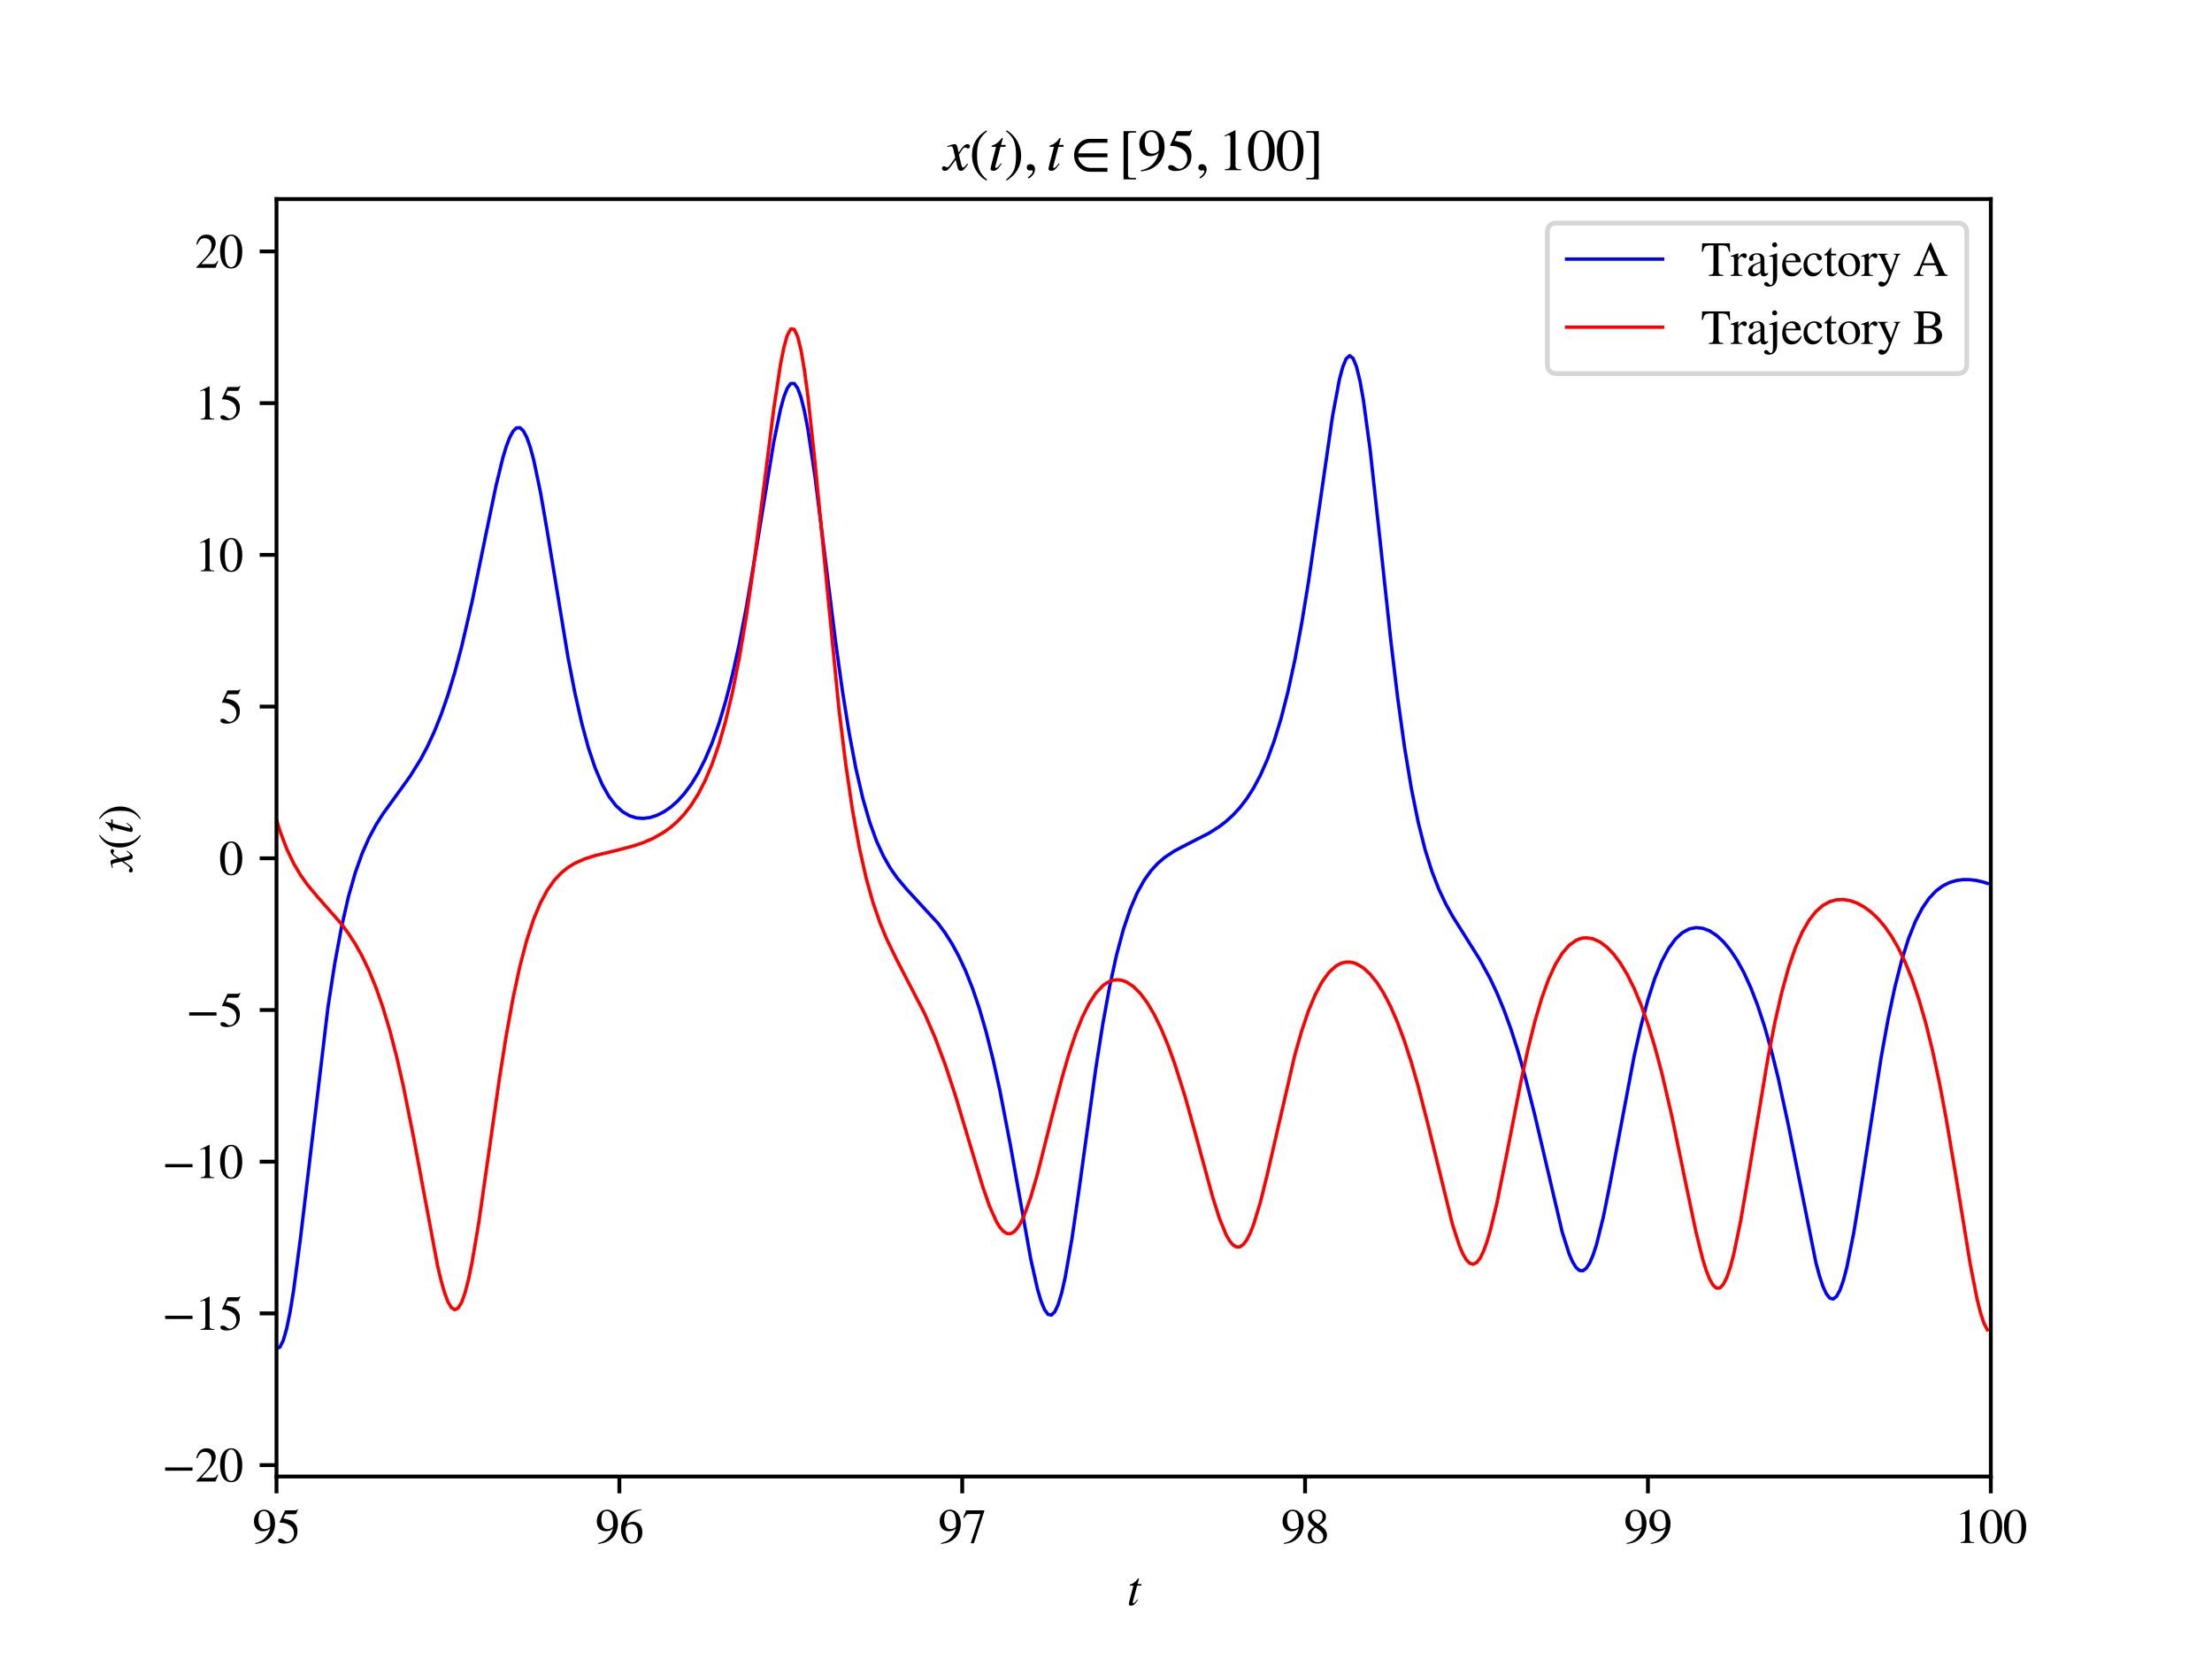 <?xml version="1.0" encoding="utf-8" standalone="no"?>
<!DOCTYPE svg PUBLIC "-//W3C//DTD SVG 1.1//EN"
  "http://www.w3.org/Graphics/SVG/1.1/DTD/svg11.dtd">
<svg xmlns:xlink="http://www.w3.org/1999/xlink" width="460.8pt" height="345.6pt" viewBox="0 0 460.8 345.6" xmlns="http://www.w3.org/2000/svg" version="1.1">
 <defs>
  <style type="text/css">*{stroke-linejoin: round; stroke-linecap: butt}</style>
 </defs>
 <g id="figure_1">
  <g id="patch_1">
   <path d="M 0 345.6 
L 460.8 345.6 
L 460.8 0 
L 0 0 
z
" style="fill: #ffffff"/>
  </g>
  <g id="axes_1">
   <g id="patch_2">
    <path d="M 57.6 307.584 
L 414.72 307.584 
L 414.72 41.472 
L 57.6 41.472 
z
" style="fill: #ffffff"/>
   </g>
   <g id="matplotlib.axis_1">
    <g id="xtick_1">
     <g id="line2d_1">
      <defs>
       <path id="ma83ec27b51" d="M 0 0 
L 0 3.5 
" style="stroke: #000000; stroke-width: 0.8"/>
      </defs>
      <g>
       <use xlink:href="#ma83ec27b51" x="57.6" y="307.584" style="stroke: #000000; stroke-width: 0.8"/>
      </g>
     </g>
     <g id="text_1">
      <!-- 95 -->
      <g transform="translate(52.6 321.414) scale(0.1 -0.1)">
       <defs>
        <path id="STIXGeneral-Regular-39" d="M 378 -141 
L 358 -13 
Q 1094 115 1603 608 
Q 2112 1101 2304 1882 
Q 1933 1517 1344 1517 
Q 826 1517 509 1875 
Q 192 2234 192 2816 
Q 192 3462 573 3894 
Q 954 4326 1523 4326 
Q 2131 4326 2528 3840 
Q 2938 3328 2938 2522 
Q 2938 1958 2742 1462 
Q 2547 966 2170 621 
Q 1773 262 1395 105 
Q 1018 -51 378 -141 
z
M 2317 2272 
L 2317 2522 
Q 2317 4147 1472 4147 
Q 1171 4147 1005 3930 
Q 909 3802 845 3546 
Q 781 3290 781 3034 
Q 781 2464 995 2128 
Q 1210 1792 1568 1792 
Q 1824 1792 2070 1917 
Q 2317 2042 2317 2272 
z
" transform="scale(0.016)"/>
        <path id="STIXGeneral-Regular-35" d="M 2803 4358 
L 2573 3814 
Q 2534 3731 2400 3731 
L 1158 3731 
L 902 3187 
Q 1606 3053 1920 2896 
Q 2234 2739 2502 2368 
Q 2726 2061 2726 1555 
Q 2726 1094 2576 780 
Q 2426 467 2099 224 
Q 1664 -90 1011 -90 
Q 646 -90 422 19 
Q 198 128 198 307 
Q 198 550 486 550 
Q 717 550 960 352 
Q 1210 147 1414 147 
Q 1747 147 2012 480 
Q 2278 813 2278 1229 
Q 2278 1843 1850 2189 
Q 1293 2637 486 2637 
Q 410 2637 410 2688 
L 416 2720 
L 1114 4237 
L 2438 4237 
Q 2547 4237 2608 4269 
Q 2669 4301 2746 4403 
L 2803 4358 
z
" transform="scale(0.016)"/>
       </defs>
       <use xlink:href="#STIXGeneral-Regular-39"/>
       <use xlink:href="#STIXGeneral-Regular-35" x="50"/>
      </g>
     </g>
    </g>
    <g id="xtick_2">
     <g id="line2d_2">
      <g>
       <use xlink:href="#ma83ec27b51" x="129.024" y="307.584" style="stroke: #000000; stroke-width: 0.8"/>
      </g>
     </g>
     <g id="text_2">
      <!-- 96 -->
      <g transform="translate(124.024 321.414) scale(0.1 -0.1)">
       <defs>
        <path id="STIXGeneral-Regular-36" d="M 2854 4378 
L 2867 4275 
Q 2112 4154 1606 3664 
Q 1101 3174 973 2451 
Q 1344 2739 1786 2739 
Q 2349 2739 2672 2380 
Q 2995 2022 2995 1402 
Q 2995 774 2669 378 
Q 2291 -90 1651 -90 
Q 870 -90 518 557 
Q 218 1107 218 1786 
Q 218 2835 915 3552 
Q 1312 3962 1731 4131 
Q 2150 4301 2854 4378 
z
M 2419 1203 
Q 2419 2445 1555 2445 
Q 1235 2445 1024 2275 
Q 813 2106 813 1702 
Q 813 954 1046 522 
Q 1280 90 1722 90 
Q 2061 90 2240 394 
Q 2419 698 2419 1203 
z
" transform="scale(0.016)"/>
       </defs>
       <use xlink:href="#STIXGeneral-Regular-39"/>
       <use xlink:href="#STIXGeneral-Regular-36" x="50"/>
      </g>
     </g>
    </g>
    <g id="xtick_3">
     <g id="line2d_3">
      <g>
       <use xlink:href="#ma83ec27b51" x="200.448" y="307.584" style="stroke: #000000; stroke-width: 0.8"/>
      </g>
     </g>
     <g id="text_3">
      <!-- 97 -->
      <g transform="translate(195.448 321.414) scale(0.1 -0.1)">
       <defs>
        <path id="STIXGeneral-Regular-37" d="M 2874 4134 
L 1517 -51 
L 1101 -51 
L 2368 3763 
L 992 3763 
Q 717 3763 582 3667 
Q 448 3571 243 3238 
L 128 3296 
L 512 4237 
L 2874 4237 
L 2874 4134 
z
" transform="scale(0.016)"/>
       </defs>
       <use xlink:href="#STIXGeneral-Regular-39"/>
       <use xlink:href="#STIXGeneral-Regular-37" x="50"/>
      </g>
     </g>
    </g>
    <g id="xtick_4">
     <g id="line2d_4">
      <g>
       <use xlink:href="#ma83ec27b51" x="271.872" y="307.584" style="stroke: #000000; stroke-width: 0.8"/>
      </g>
     </g>
     <g id="text_4">
      <!-- 98 -->
      <g transform="translate(266.872 321.414) scale(0.1 -0.1)">
       <defs>
        <path id="STIXGeneral-Regular-38" d="M 2848 992 
Q 2848 499 2505 204 
Q 2163 -90 1587 -90 
Q 1050 -90 704 204 
Q 358 499 358 954 
Q 358 1293 524 1533 
Q 691 1773 1190 2125 
Q 710 2522 553 2765 
Q 397 3008 397 3328 
Q 397 3782 745 4054 
Q 1094 4326 1638 4326 
Q 2106 4326 2410 4060 
Q 2714 3795 2714 3411 
Q 2714 3059 2531 2848 
Q 2349 2637 1856 2374 
Q 2432 1990 2640 1689 
Q 2848 1389 2848 992 
z
M 2272 3411 
Q 2272 3744 2086 3945 
Q 1901 4147 1574 4147 
Q 1248 4147 1059 3977 
Q 870 3808 870 3513 
Q 870 3219 1059 2979 
Q 1248 2739 1670 2490 
Q 1997 2682 2134 2896 
Q 2272 3110 2272 3411 
z
M 1734 1741 
L 1357 1997 
Q 1075 1766 960 1545 
Q 845 1325 845 1011 
Q 845 576 1065 333 
Q 1286 90 1658 90 
Q 1971 90 2166 285 
Q 2362 480 2362 794 
Q 2362 1082 2214 1299 
Q 2067 1517 1734 1741 
z
" transform="scale(0.016)"/>
       </defs>
       <use xlink:href="#STIXGeneral-Regular-39"/>
       <use xlink:href="#STIXGeneral-Regular-38" x="50"/>
      </g>
     </g>
    </g>
    <g id="xtick_5">
     <g id="line2d_5">
      <g>
       <use xlink:href="#ma83ec27b51" x="343.296" y="307.584" style="stroke: #000000; stroke-width: 0.8"/>
      </g>
     </g>
     <g id="text_5">
      <!-- 99 -->
      <g transform="translate(338.296 321.414) scale(0.1 -0.1)">
       <use xlink:href="#STIXGeneral-Regular-39"/>
       <use xlink:href="#STIXGeneral-Regular-39" x="50"/>
      </g>
     </g>
    </g>
    <g id="xtick_6">
     <g id="line2d_6">
      <g>
       <use xlink:href="#ma83ec27b51" x="414.72" y="307.584" style="stroke: #000000; stroke-width: 0.8"/>
      </g>
     </g>
     <g id="text_6">
      <!-- 100 -->
      <g transform="translate(407.22 321.414) scale(0.1 -0.1)">
       <defs>
        <path id="STIXGeneral-Regular-31" d="M 2522 0 
L 755 0 
L 755 96 
Q 1107 115 1235 227 
Q 1363 339 1363 608 
L 1363 3482 
Q 1363 3795 1171 3795 
Q 1082 3795 883 3718 
L 710 3654 
L 710 3744 
L 1856 4326 
L 1914 4307 
L 1914 486 
Q 1914 275 2042 185 
Q 2170 96 2522 96 
L 2522 0 
z
" transform="scale(0.016)"/>
        <path id="STIXGeneral-Regular-30" d="M 3046 2112 
Q 3046 1683 2963 1302 
Q 2880 922 2717 602 
Q 2554 282 2266 96 
Q 1978 -90 1600 -90 
Q 1210 -90 915 108 
Q 621 307 461 640 
Q 301 973 227 1350 
Q 154 1728 154 2150 
Q 154 2746 301 3222 
Q 448 3699 790 4012 
Q 1133 4326 1626 4326 
Q 2253 4326 2649 3712 
Q 3046 3098 3046 2112 
z
M 2432 2080 
Q 2432 3091 2217 3625 
Q 2003 4160 1587 4160 
Q 1190 4160 979 3622 
Q 768 3085 768 2106 
Q 768 1120 979 598 
Q 1190 77 1600 77 
Q 2003 77 2217 598 
Q 2432 1120 2432 2080 
z
" transform="scale(0.016)"/>
       </defs>
       <use xlink:href="#STIXGeneral-Regular-31"/>
       <use xlink:href="#STIXGeneral-Regular-30" x="50"/>
       <use xlink:href="#STIXGeneral-Regular-30" x="100"/>
      </g>
     </g>
    </g>
    <g id="text_7">
     <!-- $t$ -->
     <g transform="translate(234.76 334.414) scale(0.1 -0.1)">
      <defs>
       <path id="STIXGeneral-Italic-74" d="M 1894 2739 
L 1862 2534 
L 1325 2534 
L 768 435 
Q 755 384 755 346 
Q 755 243 851 243 
Q 928 243 1030 342 
Q 1133 442 1370 749 
L 1453 704 
Q 1158 256 969 93 
Q 781 -70 538 -70 
Q 243 -70 243 166 
Q 243 230 346 640 
L 845 2534 
L 365 2534 
L 358 2573 
Q 358 2688 570 2733 
Q 730 2771 992 2979 
Q 1254 3187 1421 3437 
Q 1459 3494 1510 3494 
Q 1568 3494 1568 3443 
Q 1568 3411 1562 3398 
L 1382 2739 
L 1894 2739 
z
" transform="scale(0.016)"/>
      </defs>
      <use xlink:href="#STIXGeneral-Italic-74" transform="translate(0 0.406)"/>
     </g>
    </g>
   </g>
   <g id="matplotlib.axis_2">
    <g id="ytick_1">
     <g id="line2d_7">
      <defs>
       <path id="mdfcb21bd30" d="M 0 0 
L -3.5 0 
" style="stroke: #000000; stroke-width: 0.8"/>
      </defs>
      <g>
       <use xlink:href="#mdfcb21bd30" x="57.6" y="305.209" style="stroke: #000000; stroke-width: 0.8"/>
      </g>
     </g>
     <g id="text_8">
      <!-- −20 -->
      <g transform="translate(33.75 308.624) scale(0.1 -0.1)">
       <defs>
        <path id="STIXGeneral-Regular-2212" d="M 3974 1408 
L 410 1408 
L 410 1830 
L 3974 1830 
L 3974 1408 
z
" transform="scale(0.016)"/>
        <path id="STIXGeneral-Regular-32" d="M 3034 877 
L 2688 0 
L 186 0 
L 186 77 
L 1325 1286 
Q 1773 1754 1965 2144 
Q 2157 2534 2157 2950 
Q 2157 3379 1920 3616 
Q 1683 3853 1267 3853 
Q 922 3853 720 3673 
Q 518 3494 326 3021 
L 192 3053 
Q 301 3648 630 3987 
Q 960 4326 1523 4326 
Q 2054 4326 2380 4006 
Q 2707 3686 2707 3200 
Q 2707 2477 1888 1613 
L 832 486 
L 2330 486 
Q 2541 486 2665 569 
Q 2790 653 2944 915 
L 3034 877 
z
" transform="scale(0.016)"/>
       </defs>
       <use xlink:href="#STIXGeneral-Regular-2212"/>
       <use xlink:href="#STIXGeneral-Regular-32" x="68.5"/>
       <use xlink:href="#STIXGeneral-Regular-30" x="118.5"/>
      </g>
     </g>
    </g>
    <g id="ytick_2">
     <g id="line2d_8">
      <g>
       <use xlink:href="#mdfcb21bd30" x="57.6" y="273.605" style="stroke: #000000; stroke-width: 0.8"/>
      </g>
     </g>
     <g id="text_9">
      <!-- −15 -->
      <g transform="translate(33.75 277.02) scale(0.1 -0.1)">
       <use xlink:href="#STIXGeneral-Regular-2212"/>
       <use xlink:href="#STIXGeneral-Regular-31" x="68.5"/>
       <use xlink:href="#STIXGeneral-Regular-35" x="118.5"/>
      </g>
     </g>
    </g>
    <g id="ytick_3">
     <g id="line2d_9">
      <g>
       <use xlink:href="#mdfcb21bd30" x="57.6" y="242.001" style="stroke: #000000; stroke-width: 0.8"/>
      </g>
     </g>
     <g id="text_10">
      <!-- −10 -->
      <g transform="translate(33.75 245.416) scale(0.1 -0.1)">
       <use xlink:href="#STIXGeneral-Regular-2212"/>
       <use xlink:href="#STIXGeneral-Regular-31" x="68.5"/>
       <use xlink:href="#STIXGeneral-Regular-30" x="118.5"/>
      </g>
     </g>
    </g>
    <g id="ytick_4">
     <g id="line2d_10">
      <g>
       <use xlink:href="#mdfcb21bd30" x="57.6" y="210.397" style="stroke: #000000; stroke-width: 0.8"/>
      </g>
     </g>
     <g id="text_11">
      <!-- −5 -->
      <g transform="translate(38.75 213.812) scale(0.1 -0.1)">
       <use xlink:href="#STIXGeneral-Regular-2212"/>
       <use xlink:href="#STIXGeneral-Regular-35" x="68.5"/>
      </g>
     </g>
    </g>
    <g id="ytick_5">
     <g id="line2d_11">
      <g>
       <use xlink:href="#mdfcb21bd30" x="57.6" y="178.793" style="stroke: #000000; stroke-width: 0.8"/>
      </g>
     </g>
     <g id="text_12">
      <!-- 0 -->
      <g transform="translate(45.6 182.207) scale(0.1 -0.1)">
       <use xlink:href="#STIXGeneral-Regular-30"/>
      </g>
     </g>
    </g>
    <g id="ytick_6">
     <g id="line2d_12">
      <g>
       <use xlink:href="#mdfcb21bd30" x="57.6" y="147.188" style="stroke: #000000; stroke-width: 0.8"/>
      </g>
     </g>
     <g id="text_13">
      <!-- 5 -->
      <g transform="translate(45.6 150.603) scale(0.1 -0.1)">
       <use xlink:href="#STIXGeneral-Regular-35"/>
      </g>
     </g>
    </g>
    <g id="ytick_7">
     <g id="line2d_13">
      <g>
       <use xlink:href="#mdfcb21bd30" x="57.6" y="115.584" style="stroke: #000000; stroke-width: 0.8"/>
      </g>
     </g>
     <g id="text_14">
      <!-- 10 -->
      <g transform="translate(40.6 118.999) scale(0.1 -0.1)">
       <use xlink:href="#STIXGeneral-Regular-31"/>
       <use xlink:href="#STIXGeneral-Regular-30" x="50"/>
      </g>
     </g>
    </g>
    <g id="ytick_8">
     <g id="line2d_14">
      <g>
       <use xlink:href="#mdfcb21bd30" x="57.6" y="83.98" style="stroke: #000000; stroke-width: 0.8"/>
      </g>
     </g>
     <g id="text_15">
      <!-- 15 -->
      <g transform="translate(40.6 87.395) scale(0.1 -0.1)">
       <use xlink:href="#STIXGeneral-Regular-31"/>
       <use xlink:href="#STIXGeneral-Regular-35" x="50"/>
      </g>
     </g>
    </g>
    <g id="ytick_9">
     <g id="line2d_15">
      <g>
       <use xlink:href="#mdfcb21bd30" x="57.6" y="52.376" style="stroke: #000000; stroke-width: 0.8"/>
      </g>
     </g>
     <g id="text_16">
      <!-- 20 -->
      <g transform="translate(40.6 55.791) scale(0.1 -0.1)">
       <use xlink:href="#STIXGeneral-Regular-32"/>
       <use xlink:href="#STIXGeneral-Regular-30" x="50"/>
      </g>
     </g>
    </g>
    <g id="text_17">
     <!-- $x(t)$ -->
     <g transform="translate(27.58 181.478) rotate(-90) scale(0.1 -0.1)">
      <defs>
       <path id="STIXGeneral-Italic-78" d="M 1555 2272 
L 1632 1907 
Q 1971 2426 2179 2624 
Q 2387 2822 2598 2822 
Q 2714 2822 2787 2755 
Q 2861 2688 2861 2585 
Q 2861 2483 2800 2419 
Q 2739 2355 2643 2355 
Q 2586 2355 2490 2409 
Q 2394 2464 2310 2464 
Q 2125 2464 1683 1690 
Q 1683 1606 1734 1402 
L 1939 544 
Q 2003 282 2131 282 
Q 2234 282 2432 538 
Q 2451 563 2476 598 
Q 2502 634 2521 662 
Q 2541 691 2566 717 
L 2662 659 
Q 2387 230 2227 80 
Q 2067 -70 1882 -70 
Q 1728 -70 1645 26 
Q 1562 122 1504 365 
L 1318 1126 
L 755 365 
Q 557 96 432 13 
Q 307 -70 147 -70 
Q 0 -70 -86 0 
Q -173 70 -173 198 
Q -173 294 -112 361 
Q -51 429 45 429 
Q 122 429 250 358 
Q 346 301 416 301 
Q 525 301 742 614 
L 1267 1357 
L 1088 2150 
Q 1024 2432 969 2509 
Q 915 2586 794 2586 
Q 717 2586 544 2541 
L 429 2509 
L 410 2611 
L 480 2637 
Q 992 2822 1229 2822 
Q 1350 2822 1420 2707 
Q 1491 2592 1555 2272 
z
" transform="scale(0.016)"/>
       <path id="STIXGeneral-Regular-28" d="M 1946 -1030 
L 1869 -1133 
Q 1126 -710 716 32 
Q 307 774 307 1613 
Q 307 3386 1888 4326 
L 1946 4224 
Q 1293 3667 1075 3126 
Q 858 2586 858 1632 
Q 858 685 1082 96 
Q 1306 -493 1946 -1030 
z
" transform="scale(0.016)"/>
       <path id="STIXGeneral-Regular-29" d="M 186 4224 
L 262 4326 
Q 992 3891 1408 3148 
Q 1824 2406 1824 1581 
Q 1824 -166 243 -1133 
L 186 -1030 
Q 845 -486 1059 54 
Q 1274 595 1274 1562 
Q 1274 2534 1059 3120 
Q 845 3706 186 4224 
z
" transform="scale(0.016)"/>
      </defs>
      <use xlink:href="#STIXGeneral-Italic-78" transform="translate(0 0.406)"/>
      <use xlink:href="#STIXGeneral-Regular-28" transform="translate(44.4 0.406)"/>
      <use xlink:href="#STIXGeneral-Italic-74" transform="translate(77.7 0.406)"/>
      <use xlink:href="#STIXGeneral-Regular-29" transform="translate(105.5 0.406)"/>
     </g>
    </g>
   </g>
   <g id="line2d_16">
    <path d="M 56.886 280.213 
L 57.6 280.954 
L 58.314 280.623 
L 59.028 279.192 
L 59.743 276.682 
L 60.457 273.166 
L 61.171 268.76 
L 62.6 257.898 
L 68.314 209.894 
L 69.742 200.664 
L 71.171 192.994 
L 72.599 186.756 
L 74.028 181.748 
L 75.456 177.742 
L 76.884 174.513 
L 78.313 171.857 
L 79.741 169.593 
L 82.598 165.644 
L 85.455 161.678 
L 87.598 158.227 
L 89.027 155.542 
L 90.455 152.458 
L 91.884 148.898 
L 93.312 144.791 
L 94.74 140.078 
L 96.169 134.72 
L 98.312 125.496 
L 101.169 111.594 
L 103.311 101.274 
L 104.74 95.419 
L 105.454 93.048 
L 106.168 91.161 
L 106.883 89.834 
L 107.597 89.131 
L 108.311 89.097 
L 109.025 89.757 
L 109.74 91.109 
L 110.454 93.125 
L 111.168 95.755 
L 112.596 102.558 
L 114.025 110.798 
L 118.31 136.838 
L 119.739 144.235 
L 121.167 150.583 
L 122.596 155.854 
L 124.024 160.104 
L 125.453 163.435 
L 126.881 165.97 
L 128.31 167.829 
L 129.738 169.125 
L 131.167 169.952 
L 132.595 170.388 
L 134.024 170.489 
L 135.452 170.297 
L 136.881 169.836 
L 138.309 169.115 
L 139.738 168.13 
L 141.166 166.863 
L 142.595 165.286 
L 144.023 163.356 
L 145.452 161.019 
L 146.88 158.207 
L 148.308 154.843 
L 149.737 150.837 
L 151.165 146.095 
L 152.594 140.528 
L 154.022 134.067 
L 155.451 126.692 
L 157.594 114.121 
L 161.165 92.209 
L 162.593 85.248 
L 163.308 82.661 
L 164.022 80.839 
L 164.736 79.888 
L 165.45 79.885 
L 166.164 80.868 
L 166.879 82.831 
L 167.593 85.727 
L 168.307 89.466 
L 169.736 98.974 
L 171.878 116.078 
L 174.021 133.316 
L 175.45 143.636 
L 176.878 152.601 
L 178.307 160.129 
L 179.735 166.29 
L 181.164 171.244 
L 182.592 175.186 
L 184.02 178.317 
L 185.449 180.824 
L 186.877 182.876 
L 189.02 185.41 
L 195.448 192.386 
L 196.877 194.331 
L 198.305 196.575 
L 199.734 199.194 
L 201.162 202.265 
L 202.591 205.872 
L 204.019 210.1 
L 205.448 215.03 
L 206.876 220.728 
L 208.305 227.224 
L 210.447 238.363 
L 214.733 262.314 
L 216.161 268.663 
L 216.876 271.062 
L 217.59 272.801 
L 218.304 273.789 
L 219.018 273.959 
L 219.732 273.274 
L 220.447 271.731 
L 221.161 269.361 
L 221.875 266.229 
L 223.304 258.078 
L 224.732 248.223 
L 228.303 222.377 
L 229.732 213.328 
L 231.16 205.508 
L 232.589 198.969 
L 234.017 193.642 
L 235.446 189.39 
L 236.874 186.048 
L 238.303 183.449 
L 239.731 181.437 
L 241.16 179.876 
L 242.588 178.649 
L 244.731 177.228 
L 247.588 175.742 
L 251.873 173.553 
L 254.016 172.185 
L 255.444 171.084 
L 256.873 169.783 
L 258.301 168.231 
L 259.73 166.372 
L 261.158 164.138 
L 262.587 161.45 
L 264.015 158.214 
L 265.444 154.326 
L 266.872 149.667 
L 268.301 144.115 
L 269.729 137.556 
L 271.158 129.914 
L 272.586 121.192 
L 274.729 106.48 
L 277.586 86.737 
L 279.014 79.102 
L 279.729 76.423 
L 280.443 74.712 
L 281.157 74.094 
L 281.871 74.648 
L 282.586 76.395 
L 283.3 79.303 
L 284.014 83.278 
L 285.443 93.844 
L 287.585 113.449 
L 289.728 133.397 
L 291.156 145.316 
L 292.585 155.628 
L 294.013 164.254 
L 295.442 171.302 
L 296.87 176.979 
L 298.299 181.534 
L 299.727 185.215 
L 301.156 188.251 
L 302.584 190.846 
L 305.441 195.386 
L 308.298 199.946 
L 310.441 203.885 
L 311.869 206.921 
L 313.298 210.373 
L 314.726 214.304 
L 316.155 218.763 
L 317.583 223.774 
L 319.726 232.275 
L 325.44 256.67 
L 326.868 261.172 
L 327.583 262.829 
L 328.297 264.005 
L 329.011 264.651 
L 329.725 264.728 
L 330.44 264.218 
L 331.154 263.12 
L 331.868 261.454 
L 332.582 259.257 
L 334.011 253.504 
L 335.439 246.429 
L 340.439 219.93 
L 341.868 213.627 
L 343.296 208.254 
L 344.724 203.829 
L 346.153 200.308 
L 347.581 197.61 
L 349.01 195.641 
L 350.438 194.309 
L 351.867 193.531 
L 353.295 193.239 
L 354.724 193.382 
L 356.152 193.926 
L 357.581 194.855 
L 359.009 196.168 
L 360.438 197.88 
L 361.866 200.02 
L 363.295 202.629 
L 364.723 205.758 
L 366.152 209.465 
L 367.58 213.811 
L 369.009 218.848 
L 370.437 224.603 
L 372.58 234.521 
L 378.294 263.051 
L 379.008 265.717 
L 379.722 267.887 
L 380.436 269.475 
L 381.151 270.402 
L 381.865 270.613 
L 382.579 270.074 
L 383.293 268.78 
L 384.008 266.754 
L 384.722 264.05 
L 386.15 256.921 
L 387.579 248.178 
L 391.864 220.368 
L 393.293 212.472 
L 394.721 205.703 
L 396.15 200.083 
L 397.578 195.543 
L 399.007 191.963 
L 400.435 189.205 
L 401.864 187.131 
L 403.292 185.614 
L 404.721 184.547 
L 406.149 183.839 
L 407.578 183.42 
L 409.006 183.237 
L 410.435 183.252 
L 411.863 183.44 
L 413.292 183.789 
L 414.006 184.023 
L 414.006 184.023 
" clip-path="url(#p97658f0c52)" style="fill: none; stroke: #0000ff; stroke-width: 0.7; stroke-linecap: square"/>
   </g>
   <g id="line2d_17">
    <path d="M 56.886 168.379 
L 58.314 173.101 
L 59.743 176.858 
L 61.171 179.855 
L 62.6 182.279 
L 64.028 184.294 
L 66.171 186.854 
L 71.171 192.535 
L 72.599 194.466 
L 74.028 196.672 
L 75.456 199.228 
L 76.884 202.211 
L 78.313 205.702 
L 79.741 209.784 
L 81.17 214.535 
L 82.598 220.019 
L 84.027 226.268 
L 86.17 236.994 
L 91.169 263.743 
L 91.884 266.752 
L 92.598 269.262 
L 93.312 271.171 
L 94.026 272.387 
L 94.74 272.839 
L 95.455 272.482 
L 96.169 271.3 
L 96.883 269.311 
L 97.597 266.566 
L 98.312 263.143 
L 99.74 254.683 
L 101.883 239.757 
L 104.026 224.767 
L 105.454 215.757 
L 106.883 207.893 
L 108.311 201.265 
L 109.74 195.835 
L 111.168 191.487 
L 112.596 188.07 
L 114.025 185.427 
L 115.453 183.406 
L 116.882 181.873 
L 118.31 180.716 
L 119.739 179.839 
L 121.882 178.891 
L 124.024 178.215 
L 128.31 177.181 
L 131.881 176.25 
L 134.024 175.526 
L 136.166 174.593 
L 138.309 173.365 
L 139.738 172.33 
L 141.166 171.073 
L 142.595 169.545 
L 144.023 167.684 
L 145.452 165.415 
L 146.88 162.648 
L 148.308 159.275 
L 149.737 155.17 
L 151.165 150.192 
L 152.594 144.188 
L 154.022 137.013 
L 155.451 128.561 
L 156.879 118.822 
L 159.022 102.276 
L 161.165 85.363 
L 162.593 75.906 
L 163.308 72.338 
L 164.022 69.822 
L 164.736 68.538 
L 165.45 68.611 
L 166.164 70.104 
L 166.879 73.001 
L 167.593 77.21 
L 168.307 82.573 
L 169.736 95.906 
L 174.735 147.415 
L 176.164 159.058 
L 177.592 168.744 
L 179.021 176.626 
L 180.449 182.966 
L 181.878 188.064 
L 183.306 192.212 
L 184.735 195.674 
L 186.877 200.079 
L 192.591 211.098 
L 194.734 216.022 
L 196.877 221.708 
L 199.02 228.19 
L 201.876 237.754 
L 204.733 247.248 
L 206.162 251.324 
L 207.59 254.514 
L 208.305 255.672 
L 209.019 256.492 
L 209.733 256.943 
L 210.447 257.006 
L 211.162 256.669 
L 211.876 255.934 
L 212.59 254.809 
L 213.304 253.318 
L 214.733 249.368 
L 216.161 244.417 
L 219.018 233.106 
L 221.161 224.81 
L 222.589 219.862 
L 224.018 215.552 
L 225.446 211.946 
L 226.875 209.059 
L 228.303 206.873 
L 229.732 205.348 
L 230.446 204.82 
L 231.16 204.441 
L 231.875 204.204 
L 232.589 204.106 
L 233.303 204.141 
L 234.017 204.306 
L 234.732 204.598 
L 236.16 205.553 
L 237.588 206.995 
L 239.017 208.922 
L 240.445 211.34 
L 241.874 214.259 
L 243.302 217.688 
L 244.731 221.626 
L 246.874 228.437 
L 249.016 236.115 
L 252.588 249.256 
L 254.016 253.766 
L 255.444 257.264 
L 256.159 258.507 
L 256.873 259.356 
L 257.587 259.775 
L 258.301 259.741 
L 259.016 259.245 
L 259.73 258.288 
L 260.444 256.886 
L 261.158 255.069 
L 262.587 250.363 
L 264.015 244.589 
L 269.729 219.801 
L 271.158 214.794 
L 272.586 210.568 
L 274.015 207.139 
L 275.443 204.48 
L 276.872 202.537 
L 278.3 201.251 
L 279.014 200.836 
L 279.729 200.563 
L 280.443 200.426 
L 281.157 200.421 
L 281.871 200.541 
L 282.586 200.785 
L 284.014 201.63 
L 285.443 202.943 
L 286.871 204.727 
L 288.3 206.992 
L 289.728 209.762 
L 291.156 213.061 
L 292.585 216.912 
L 294.013 221.33 
L 295.442 226.303 
L 297.585 234.676 
L 302.584 255.081 
L 304.013 259.498 
L 304.727 261.168 
L 305.441 262.401 
L 306.156 263.145 
L 306.87 263.365 
L 307.584 263.038 
L 308.298 262.159 
L 309.012 260.739 
L 309.727 258.811 
L 310.441 256.418 
L 311.869 250.486 
L 314.012 239.806 
L 316.869 225.16 
L 318.298 218.595 
L 319.726 212.841 
L 321.155 207.983 
L 322.583 204.024 
L 324.012 200.916 
L 325.44 198.583 
L 326.868 196.942 
L 328.297 195.911 
L 329.011 195.601 
L 329.725 195.419 
L 330.44 195.357 
L 331.868 195.575 
L 333.297 196.223 
L 334.725 197.287 
L 336.154 198.768 
L 337.582 200.682 
L 339.011 203.057 
L 340.439 205.933 
L 341.868 209.357 
L 343.296 213.379 
L 344.724 218.042 
L 346.153 223.372 
L 348.296 232.569 
L 351.153 246.41 
L 353.295 256.621 
L 354.724 262.362 
L 355.438 264.663 
L 356.152 266.475 
L 356.867 267.721 
L 357.581 268.341 
L 358.295 268.292 
L 359.009 267.553 
L 359.724 266.129 
L 360.438 264.05 
L 361.152 261.369 
L 362.58 254.502 
L 364.009 246.249 
L 368.294 220.389 
L 369.723 213.08 
L 371.151 206.819 
L 372.58 201.627 
L 374.008 197.448 
L 375.437 194.179 
L 376.865 191.699 
L 378.294 189.887 
L 379.722 188.634 
L 381.151 187.847 
L 382.579 187.451 
L 384.008 187.39 
L 385.436 187.626 
L 386.865 188.135 
L 388.293 188.911 
L 389.722 189.959 
L 391.15 191.299 
L 392.579 192.962 
L 394.007 194.993 
L 395.436 197.449 
L 396.864 200.398 
L 398.292 203.921 
L 399.721 208.108 
L 401.149 213.05 
L 402.578 218.833 
L 404.006 225.511 
L 405.435 233.081 
L 407.578 245.821 
L 410.435 263.318 
L 411.863 270.634 
L 412.577 273.498 
L 413.292 275.661 
L 414.006 277.007 
L 414.006 277.007 
" clip-path="url(#p97658f0c52)" style="fill: none; stroke: #ff0000; stroke-width: 0.7; stroke-linecap: square"/>
   </g>
   <g id="patch_3">
    <path d="M 57.6 307.584 
L 57.6 41.472 
" style="fill: none; stroke: #000000; stroke-width: 0.8; stroke-linejoin: miter; stroke-linecap: square"/>
   </g>
   <g id="patch_4">
    <path d="M 414.72 307.584 
L 414.72 41.472 
" style="fill: none; stroke: #000000; stroke-width: 0.8; stroke-linejoin: miter; stroke-linecap: square"/>
   </g>
   <g id="patch_5">
    <path d="M 57.6 307.584 
L 414.72 307.584 
" style="fill: none; stroke: #000000; stroke-width: 0.8; stroke-linejoin: miter; stroke-linecap: square"/>
   </g>
   <g id="patch_6">
    <path d="M 57.6 41.472 
L 414.72 41.472 
" style="fill: none; stroke: #000000; stroke-width: 0.8; stroke-linejoin: miter; stroke-linecap: square"/>
   </g>
   <g id="text_18">
    <!-- $x(t), t \in [95, 100]$ -->
    <g transform="translate(196.56 35.472) scale(0.12 -0.12)">
     <defs>
      <path id="STIXGeneral-Regular-2c" d="M 531 -902 
L 467 -781 
Q 998 -422 998 -96 
Q 998 -13 909 -13 
Q 883 -13 822 -25 
Q 762 -38 723 -38 
Q 352 -38 352 288 
Q 352 454 457 553 
Q 563 653 736 653 
Q 954 653 1101 496 
Q 1248 339 1248 96 
Q 1248 -198 1053 -473 
Q 858 -749 531 -902 
z
" transform="scale(0.016)"/>
      <path id="STIXGeneral-Regular-2208" d="M 4000 -173 
L 2138 -173 
Q 1382 -173 883 355 
Q 384 883 384 1612 
Q 384 2342 877 2870 
Q 1370 3398 2118 3398 
L 4000 3398 
L 4000 2976 
L 2144 2976 
Q 1664 2976 1286 2633 
Q 909 2291 826 1824 
L 4000 1824 
L 4000 1402 
L 819 1402 
Q 902 934 1280 592 
Q 1658 250 2138 250 
L 4000 250 
L 4000 -173 
z
" transform="scale(0.016)"/>
      <path id="STIXGeneral-Regular-5b" d="M 1914 -998 
L 563 -998 
L 563 4237 
L 1914 4237 
L 1914 4077 
L 1382 4077 
Q 1216 4077 1133 4006 
Q 1050 3936 1050 3770 
L 1050 -493 
Q 1050 -838 1382 -838 
L 1914 -838 
L 1914 -998 
z
" transform="scale(0.016)"/>
      <path id="STIXGeneral-Regular-5d" d="M 1568 -998 
L 218 -998 
L 218 -838 
L 781 -838 
Q 947 -838 1014 -768 
Q 1082 -698 1082 -544 
L 1082 3731 
Q 1082 4077 755 4077 
L 218 4077 
L 218 4237 
L 1568 4237 
L 1568 -998 
z
" transform="scale(0.016)"/>
     </defs>
     <use xlink:href="#STIXGeneral-Italic-78" transform="translate(0 0.203)"/>
     <use xlink:href="#STIXGeneral-Regular-28" transform="translate(44.4 0.203)"/>
     <use xlink:href="#STIXGeneral-Italic-74" transform="translate(77.7 0.203)"/>
     <use xlink:href="#STIXGeneral-Regular-29" transform="translate(105.5 0.203)"/>
     <use xlink:href="#STIXGeneral-Regular-2c" transform="translate(138.8 0.203)"/>
     <use xlink:href="#STIXGeneral-Italic-74" transform="translate(178.24 0.203)"/>
     <use xlink:href="#STIXGeneral-Regular-2208" transform="translate(220.48 0.203)"/>
     <use xlink:href="#STIXGeneral-Regular-5b" transform="translate(303.42 0.203)"/>
     <use xlink:href="#STIXGeneral-Regular-39" transform="translate(336.72 0.203)"/>
     <use xlink:href="#STIXGeneral-Regular-35" transform="translate(386.72 0.203)"/>
     <use xlink:href="#STIXGeneral-Regular-2c" transform="translate(436.72 0.203)"/>
     <use xlink:href="#STIXGeneral-Regular-31" transform="translate(476.16 0.203)"/>
     <use xlink:href="#STIXGeneral-Regular-30" transform="translate(526.16 0.203)"/>
     <use xlink:href="#STIXGeneral-Regular-30" transform="translate(576.16 0.203)"/>
     <use xlink:href="#STIXGeneral-Regular-5d" transform="translate(626.16 0.203)"/>
    </g>
   </g>
   <g id="legend_1">
    <g id="patch_7">
     <path d="M 324.35 77.831 
L 407.72 77.831 
Q 409.72 77.831 409.72 75.831 
L 409.72 48.472 
Q 409.72 46.472 407.72 46.472 
L 324.35 46.472 
Q 322.35 46.472 322.35 48.472 
L 322.35 75.831 
Q 322.35 77.831 324.35 77.831 
z
" style="fill: #ffffff; opacity: 0.8; stroke: #cccccc; stroke-linejoin: miter"/>
    </g>
    <g id="line2d_18">
     <path d="M 326.35 53.972 
L 336.35 53.972 
L 346.35 53.972 
" style="fill: none; stroke: #0000ff; stroke-width: 0.7; stroke-linecap: square"/>
    </g>
    <g id="text_19">
     <!-- Trajectory A -->
     <g transform="translate(354.35 57.472) scale(0.1 -0.1)">
      <defs>
       <path id="STIXGeneral-Regular-54" d="M 3795 3149 
L 3642 3149 
Q 3539 3674 3353 3821 
Q 3168 3968 2656 3968 
L 2278 3968 
L 2278 710 
Q 2278 346 2387 243 
Q 2496 141 2893 122 
L 2893 0 
L 1024 0 
L 1024 122 
Q 1427 147 1526 256 
Q 1626 365 1626 787 
L 1626 3968 
L 1242 3968 
Q 723 3968 540 3817 
Q 358 3667 262 3149 
L 109 3149 
L 154 4237 
L 3750 4237 
L 3795 3149 
z
" transform="scale(0.016)"/>
       <path id="STIXGeneral-Regular-72" d="M 1024 2931 
L 1024 2342 
Q 1267 2688 1430 2816 
Q 1594 2944 1792 2944 
Q 1958 2944 2051 2854 
Q 2144 2765 2144 2605 
Q 2144 2470 2077 2393 
Q 2010 2317 1894 2317 
Q 1773 2317 1638 2445 
Q 1536 2541 1472 2541 
Q 1338 2541 1181 2355 
Q 1024 2170 1024 2016 
L 1024 576 
Q 1024 301 1133 205 
Q 1242 109 1568 96 
L 1568 0 
L 32 0 
L 32 96 
Q 339 154 412 224 
Q 486 294 486 538 
L 486 2138 
Q 486 2349 438 2435 
Q 390 2522 269 2522 
Q 166 2522 45 2496 
L 45 2598 
Q 448 2726 992 2944 
L 1024 2931 
z
" transform="scale(0.016)"/>
       <path id="STIXGeneral-Regular-61" d="M 2829 422 
L 2829 243 
Q 2586 -64 2253 -64 
Q 1888 -64 1843 403 
L 1837 403 
Q 1427 -64 909 -64 
Q 608 -64 422 112 
Q 237 288 237 602 
Q 237 1050 685 1350 
Q 992 1555 1837 1869 
L 1837 2214 
Q 1837 2502 1699 2646 
Q 1562 2790 1338 2790 
Q 1146 2790 1018 2697 
Q 890 2605 890 2477 
Q 890 2419 909 2348 
Q 928 2278 928 2208 
Q 928 2112 841 2029 
Q 755 1946 634 1946 
Q 525 1946 441 2029 
Q 358 2112 358 2240 
Q 358 2547 685 2752 
Q 986 2944 1421 2944 
Q 1939 2944 2176 2656 
Q 2291 2522 2323 2384 
Q 2355 2246 2355 1946 
L 2355 723 
Q 2355 301 2554 301 
Q 2682 301 2829 422 
z
M 1837 813 
L 1837 1715 
Q 1248 1510 1018 1293 
Q 800 1094 800 800 
Q 800 557 921 432 
Q 1043 307 1242 307 
Q 1453 307 1613 410 
Q 1747 506 1792 589 
Q 1837 672 1837 813 
z
" transform="scale(0.016)"/>
       <path id="STIXGeneral-Regular-6a" d="M 1242 4045 
Q 1242 3904 1146 3811 
Q 1050 3718 909 3718 
Q 774 3718 681 3811 
Q 589 3904 589 4045 
Q 589 4179 685 4275 
Q 781 4371 915 4371 
Q 1050 4371 1146 4275 
Q 1242 4179 1242 4045 
z
M 1235 2925 
L 1235 0 
Q 1235 -685 956 -1040 
Q 678 -1395 147 -1395 
Q -115 -1395 -281 -1296 
Q -448 -1197 -448 -1043 
Q -448 -941 -371 -867 
Q -294 -794 -186 -794 
Q -38 -794 122 -998 
Q 269 -1178 390 -1178 
Q 538 -1178 608 -1062 
Q 698 -902 698 -288 
L 698 2138 
Q 698 2522 493 2522 
Q 339 2522 237 2502 
L 205 2496 
L 205 2598 
Q 717 2758 1203 2944 
L 1235 2925 
z
" transform="scale(0.016)"/>
       <path id="STIXGeneral-Regular-65" d="M 2611 1050 
L 2714 1005 
Q 2330 -64 1376 -64 
Q 813 -64 486 329 
Q 160 723 160 1389 
Q 160 2074 525 2509 
Q 890 2944 1485 2944 
Q 2061 2944 2374 2502 
Q 2560 2246 2592 1773 
L 621 1773 
Q 646 1370 700 1158 
Q 755 947 915 730 
Q 1184 378 1626 378 
Q 1939 378 2153 531 
Q 2368 685 2611 1050 
z
M 634 1978 
L 1939 1978 
Q 1882 2381 1750 2547 
Q 1619 2714 1312 2714 
Q 1043 2714 864 2525 
Q 685 2336 634 1978 
z
" transform="scale(0.016)"/>
       <path id="STIXGeneral-Regular-63" d="M 2547 998 
L 2637 941 
Q 2362 403 2112 205 
Q 1786 -64 1376 -64 
Q 845 -64 502 336 
Q 160 736 160 1357 
Q 160 2170 698 2618 
Q 1094 2944 1562 2944 
Q 1965 2944 2256 2749 
Q 2547 2554 2547 2285 
Q 2547 2176 2457 2096 
Q 2368 2016 2246 2016 
Q 2022 2016 1939 2310 
L 1901 2451 
Q 1850 2630 1773 2694 
Q 1696 2758 1523 2758 
Q 1133 2758 893 2451 
Q 653 2144 653 1645 
Q 653 1094 928 745 
Q 1203 397 1645 397 
Q 1920 397 2118 528 
Q 2317 659 2547 998 
z
" transform="scale(0.016)"/>
       <path id="STIXGeneral-Regular-74" d="M 1702 493 
L 1786 422 
Q 1478 -64 1011 -64 
Q 448 -64 448 749 
L 448 2675 
L 109 2675 
Q 83 2694 83 2720 
Q 83 2771 192 2842 
Q 435 2982 813 3526 
Q 826 3546 874 3606 
Q 922 3667 941 3706 
Q 986 3706 986 3622 
L 986 2880 
L 1632 2880 
L 1632 2675 
L 986 2675 
L 986 845 
Q 986 538 1062 403 
Q 1139 269 1318 269 
Q 1510 269 1702 493 
z
" transform="scale(0.016)"/>
       <path id="STIXGeneral-Regular-6f" d="M 3008 1478 
Q 3008 806 2608 371 
Q 2208 -64 1568 -64 
Q 979 -64 582 368 
Q 186 800 186 1459 
Q 186 2125 582 2534 
Q 979 2944 1626 2944 
Q 2221 2944 2614 2537 
Q 3008 2131 3008 1478 
z
M 2432 1306 
Q 2432 2035 2112 2445 
Q 1856 2765 1504 2765 
Q 1171 2765 966 2493 
Q 762 2221 762 1747 
Q 762 928 1101 435 
Q 1318 115 1677 115 
Q 2029 115 2230 432 
Q 2432 749 2432 1306 
z
" transform="scale(0.016)"/>
       <path id="STIXGeneral-Regular-79" d="M 3040 2880 
L 3040 2784 
Q 2925 2771 2854 2700 
Q 2784 2630 2720 2458 
L 1760 -160 
Q 1510 -838 1257 -1116 
Q 1005 -1395 640 -1395 
Q 435 -1395 313 -1289 
Q 192 -1184 192 -1024 
Q 192 -902 272 -816 
Q 352 -730 467 -730 
Q 653 -730 800 -813 
Q 883 -858 966 -858 
Q 1101 -858 1286 -576 
Q 1376 -448 1459 -211 
Q 1542 26 1542 115 
Q 1542 198 1274 762 
L 429 2566 
Q 346 2752 90 2790 
L 90 2880 
L 1402 2880 
L 1402 2784 
Q 1197 2778 1117 2739 
Q 1037 2701 1037 2611 
Q 1037 2541 1120 2349 
L 1837 749 
L 2458 2515 
Q 2483 2573 2483 2630 
Q 2483 2784 2189 2784 
L 2189 2880 
L 3040 2880 
z
" transform="scale(0.016)"/>
       <path id="STIXGeneral-Regular-20" transform="scale(0.016)"/>
       <path id="STIXGeneral-Regular-41" d="M 4525 0 
L 2893 0 
L 2893 122 
Q 3149 122 3245 179 
Q 3334 224 3334 333 
Q 3334 499 3213 781 
L 2950 1382 
L 1274 1382 
L 979 653 
Q 922 506 922 384 
Q 922 237 1027 179 
Q 1133 122 1370 122 
L 1370 0 
L 96 0 
L 96 122 
Q 365 147 486 316 
Q 608 486 902 1190 
L 2221 4314 
L 2349 4314 
L 3923 710 
Q 4064 378 4176 262 
Q 4288 147 4525 122 
L 4525 0 
z
M 2861 1645 
L 2118 3405 
L 1382 1645 
L 2861 1645 
z
" transform="scale(0.016)"/>
      </defs>
      <use xlink:href="#STIXGeneral-Regular-54"/>
      <use xlink:href="#STIXGeneral-Regular-72" x="61.1"/>
      <use xlink:href="#STIXGeneral-Regular-61" x="94.4"/>
      <use xlink:href="#STIXGeneral-Regular-6a" x="138.8"/>
      <use xlink:href="#STIXGeneral-Regular-65" x="166.6"/>
      <use xlink:href="#STIXGeneral-Regular-63" x="211"/>
      <use xlink:href="#STIXGeneral-Regular-74" x="255.4"/>
      <use xlink:href="#STIXGeneral-Regular-6f" x="283.2"/>
      <use xlink:href="#STIXGeneral-Regular-72" x="333.2"/>
      <use xlink:href="#STIXGeneral-Regular-79" x="366.5"/>
      <use xlink:href="#STIXGeneral-Regular-20" x="416.5"/>
      <use xlink:href="#STIXGeneral-Regular-41" x="441.5"/>
     </g>
    </g>
    <g id="line2d_19">
     <path d="M 326.35 68.152 
L 336.35 68.152 
L 346.35 68.152 
" style="fill: none; stroke: #ff0000; stroke-width: 0.7; stroke-linecap: square"/>
    </g>
    <g id="text_20">
     <!-- Trajectory B -->
     <g transform="translate(354.35 71.652) scale(0.1 -0.1)">
      <defs>
       <path id="STIXGeneral-Regular-42" d="M 2701 2234 
L 2701 2227 
Q 3181 2150 3482 1875 
Q 3795 1594 3795 1139 
Q 3795 608 3379 304 
Q 2963 0 2266 0 
L 109 0 
L 109 122 
Q 486 134 604 246 
Q 723 358 723 723 
L 723 3520 
Q 723 3891 614 3990 
Q 506 4090 109 4115 
L 109 4237 
L 1901 4237 
Q 2726 4237 3152 3958 
Q 3578 3680 3578 3168 
Q 3578 2733 3315 2502 
Q 3130 2342 2701 2234 
z
M 1376 2342 
L 1965 2342 
Q 2925 2342 2925 3136 
Q 2925 3546 2640 3773 
Q 2355 4000 1792 4000 
L 1530 4000 
Q 1376 4000 1376 3795 
L 1376 2342 
z
M 1376 2086 
L 1376 525 
Q 1376 365 1462 301 
Q 1549 237 1773 237 
Q 2208 237 2413 285 
Q 2618 333 2816 512 
Q 3059 723 3059 1146 
Q 3059 1632 2758 1830 
Q 2688 1882 2617 1917 
Q 2547 1952 2492 1974 
Q 2438 1997 2348 2016 
Q 2259 2035 2211 2044 
Q 2163 2054 2041 2060 
Q 1920 2067 1862 2070 
Q 1805 2074 1635 2080 
Q 1466 2086 1376 2086 
z
" transform="scale(0.016)"/>
      </defs>
      <use xlink:href="#STIXGeneral-Regular-54"/>
      <use xlink:href="#STIXGeneral-Regular-72" x="61.1"/>
      <use xlink:href="#STIXGeneral-Regular-61" x="94.4"/>
      <use xlink:href="#STIXGeneral-Regular-6a" x="138.8"/>
      <use xlink:href="#STIXGeneral-Regular-65" x="166.6"/>
      <use xlink:href="#STIXGeneral-Regular-63" x="211"/>
      <use xlink:href="#STIXGeneral-Regular-74" x="255.4"/>
      <use xlink:href="#STIXGeneral-Regular-6f" x="283.2"/>
      <use xlink:href="#STIXGeneral-Regular-72" x="333.2"/>
      <use xlink:href="#STIXGeneral-Regular-79" x="366.5"/>
      <use xlink:href="#STIXGeneral-Regular-20" x="416.5"/>
      <use xlink:href="#STIXGeneral-Regular-42" x="441.5"/>
     </g>
    </g>
   </g>
  </g>
 </g>
 <defs>
  <clipPath id="p97658f0c52">
   <rect x="57.6" y="41.472" width="357.12" height="266.112"/>
  </clipPath>
 </defs>
</svg>
